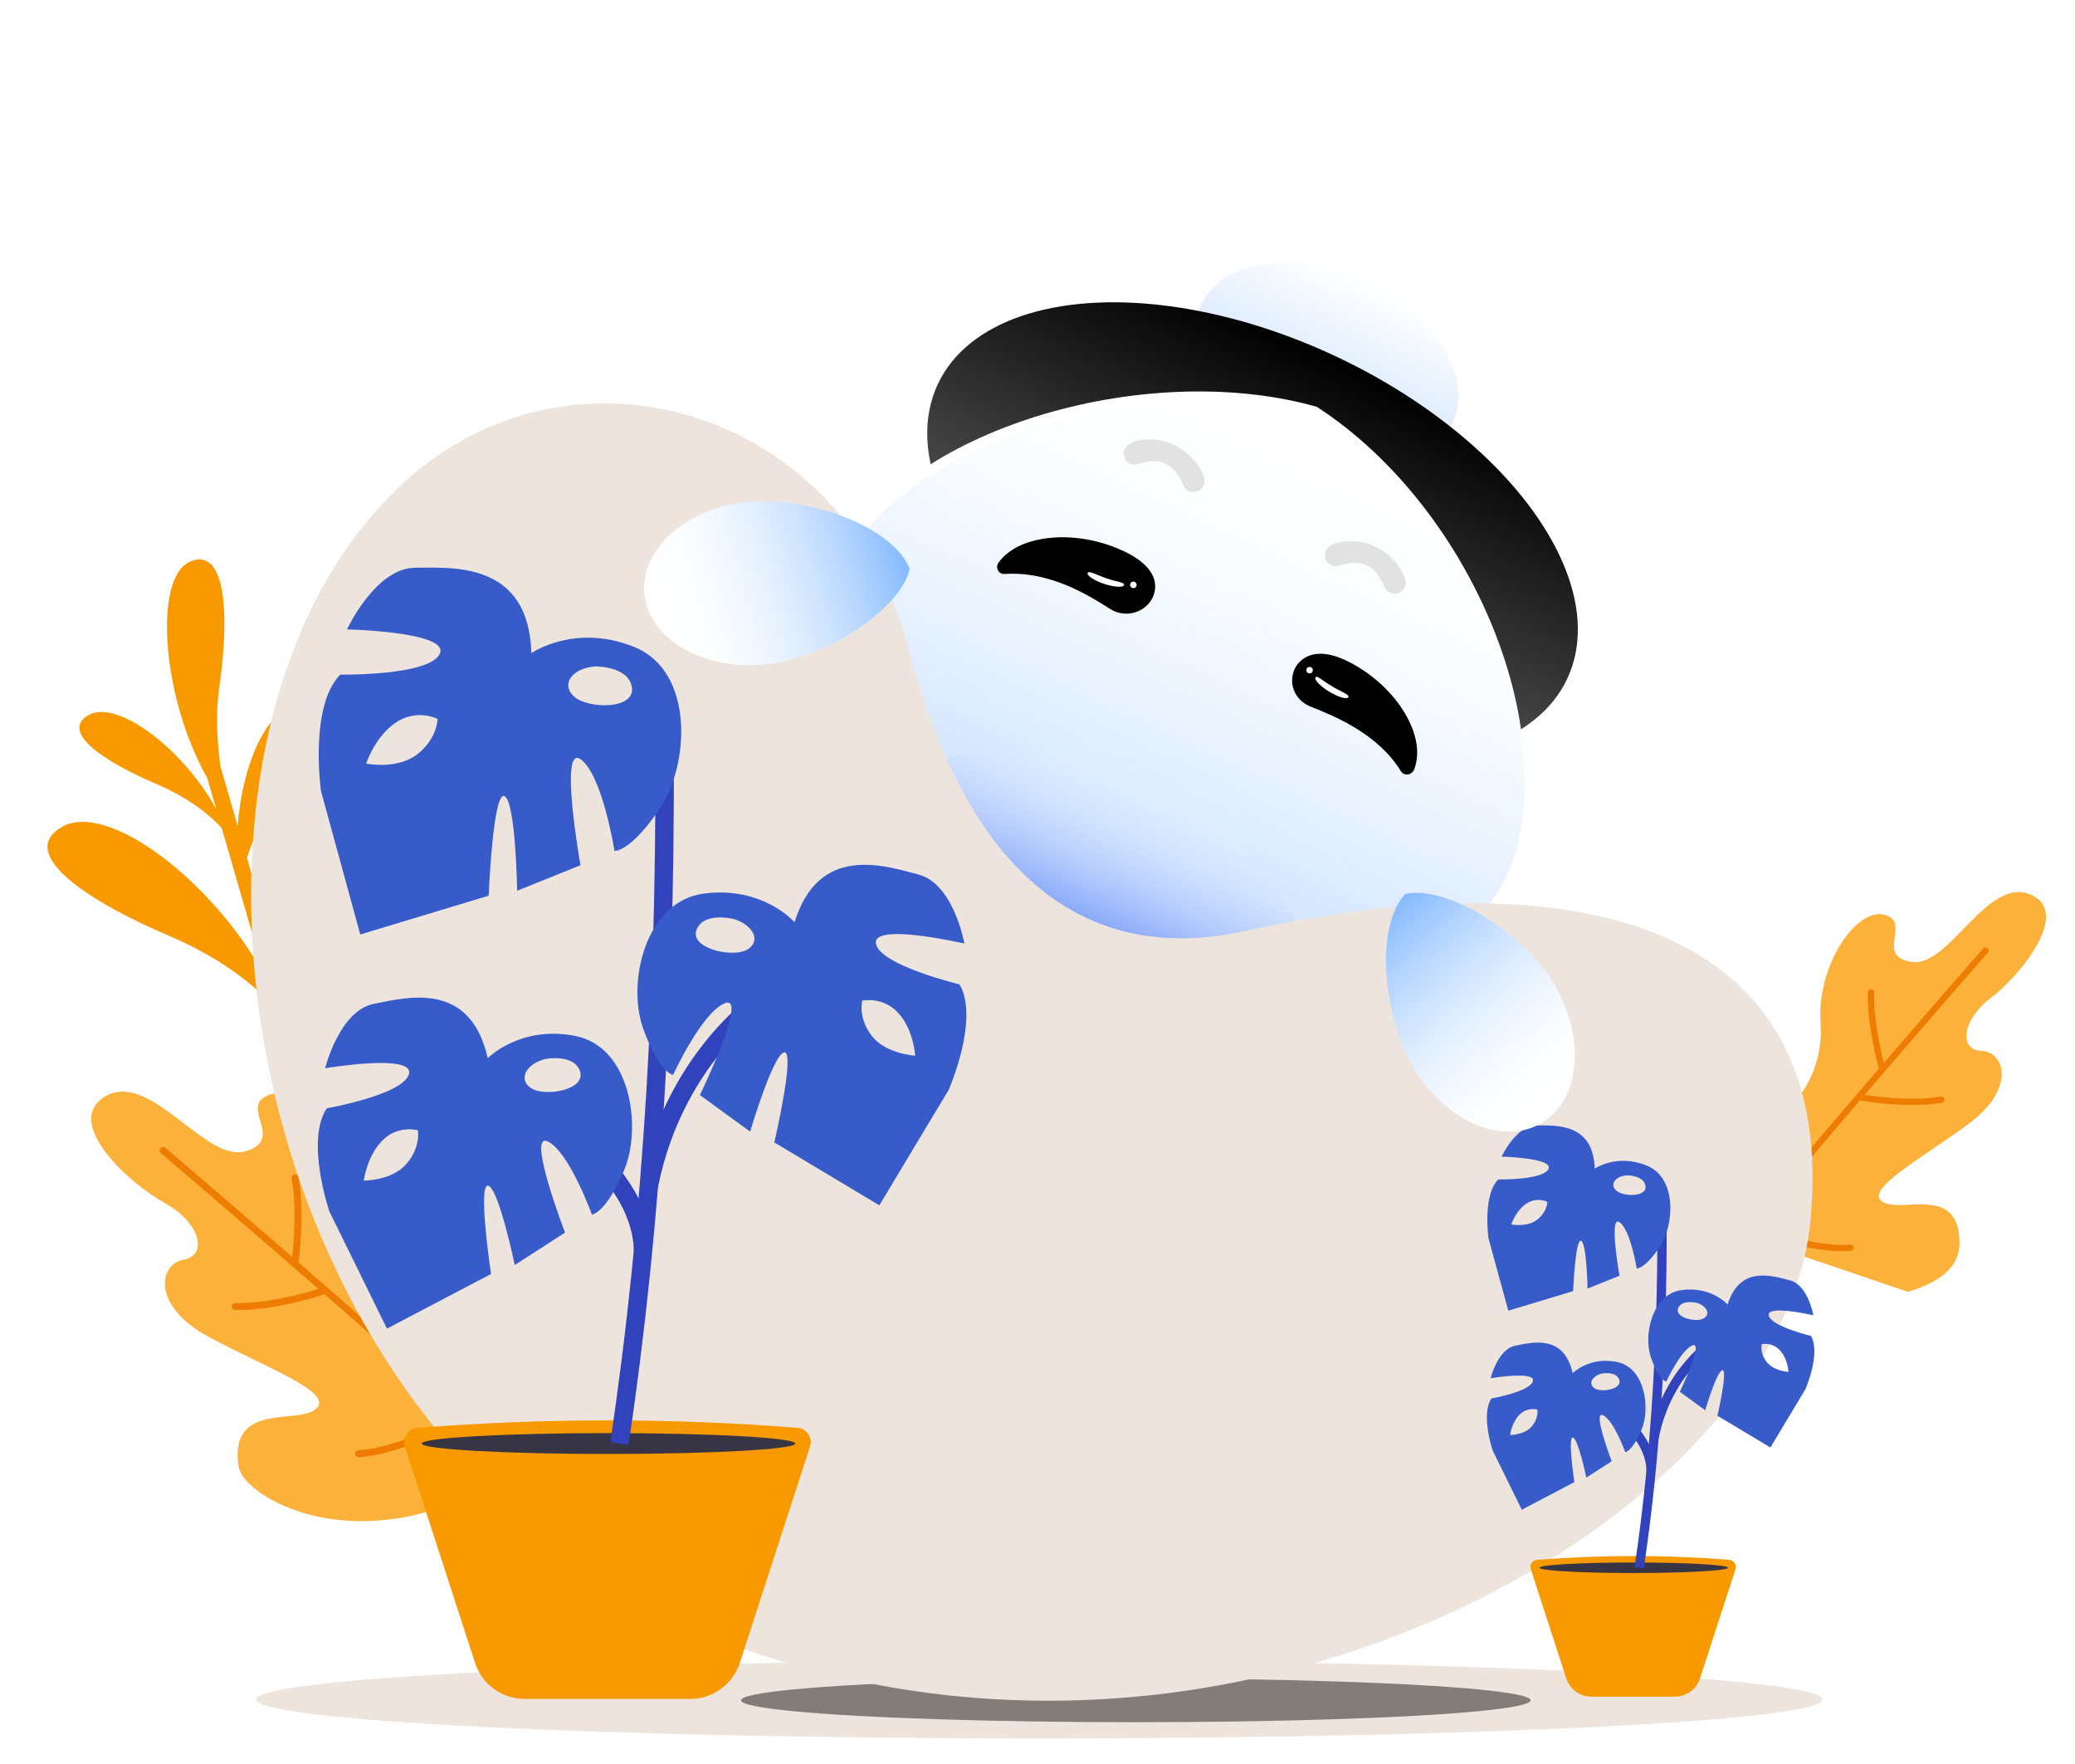 <svg width="380" height="323" viewBox="0 0 380 323" fill="none" xmlns="http://www.w3.org/2000/svg">
<g filter="url(#filter0_d_2527_3401)">
<path d="M190.34 314.318C269.551 314.318 333.764 311.127 333.764 307.191C333.764 303.255 269.551 300.064 190.34 300.064C111.13 300.064 46.917 303.255 46.917 307.191C46.917 311.127 111.13 314.318 190.34 314.318Z" fill="#EDE4DD"/>
<ellipse cx="208.009" cy="307.339" rx="72.305" ry="4.009" fill="black" fill-opacity="0.45"/>
<path d="M40.16 121.839C42.059 108.726 41.441 95.961 34.772 98.854C28.096 101.75 29.576 123.697 37.953 138.451L39.602 144.151C33.685 133.292 21.422 123.822 16.124 126.991C10.86 130.142 19.595 135.705 28.421 139.455C35.14 142.311 38.884 145.719 40.61 147.635L48.4 174.557C38.981 157.389 19.609 142.46 11.227 147.476C2.875 152.475 16.735 161.301 30.74 167.253C41.322 171.75 47.258 177.116 50.024 180.168L51.578 185.536C52.551 185.413 53.523 185.284 54.494 185.149L45.226 153.12C46.03 150.43 47.562 146.764 50.485 142.543C55.945 134.659 60.359 125.291 54.226 125.438C48.904 125.567 44.221 136.409 43.543 147.305L40.338 136.229C39.931 132.631 39.341 127.499 40.16 121.839Z" fill="#F99900"/>
<path d="M325.294 197.569C325.338 197.693 325.388 197.812 325.442 197.921C327.007 201.061 334.14 193.498 333.404 183.253C332.668 173.009 339.804 162.231 345.03 163.492C350.257 164.752 343.174 171.13 350.119 172.141C357.065 173.153 363.986 156.087 372.093 159.912C379.188 163.259 370.078 174.546 364.566 178.734C359.364 182.686 358.619 188.25 362.89 188.43C367.16 188.61 369.21 195.32 360.585 201.727C351.959 208.134 341.299 213.807 344.74 216.048C348.181 218.291 358.816 212.724 358.847 223.599C358.861 228.459 354.365 231.102 349.39 232.541L317.134 221.582L325.293 197.568L325.294 197.569Z" fill="#FCB13A"/>
<path d="M319.602 222.421C336.501 201.855 363.715 170.793 364.046 170.416C364.256 170.178 364.233 169.814 363.994 169.605C363.755 169.395 363.391 169.421 363.183 169.66C362.849 170.04 335.337 201.44 318.44 222.027L319.602 222.421Z" fill="#ED7C00"/>
<path d="M344.583 192.379C344.675 192.401 344.774 192.401 344.871 192.374C345.176 192.288 345.356 191.972 345.271 191.666C345.247 191.582 342.928 183.145 343.229 177.732C343.247 177.414 343.003 177.143 342.687 177.126C342.371 177.109 342.099 177.351 342.081 177.669C341.771 183.272 344.066 191.621 344.163 191.974C344.222 192.183 344.387 192.332 344.583 192.379Z" fill="#ED7C00"/>
<path d="M340.612 197.497C340.623 197.5 340.634 197.503 340.645 197.505C340.996 197.567 349.293 199.029 355.629 197.919C355.942 197.864 356.151 197.566 356.096 197.254C356.041 196.941 355.743 196.732 355.431 196.787C349.297 197.861 340.932 196.389 340.848 196.373C340.535 196.317 340.237 196.525 340.181 196.838C340.128 197.139 340.318 197.426 340.612 197.497Z" fill="#ED7C00"/>
<path d="M321.217 209.572C322.574 213.105 324.306 216.059 324.336 216.109C324.497 216.383 324.406 216.735 324.134 216.896C324 216.975 323.847 216.994 323.707 216.961C323.561 216.925 323.429 216.834 323.347 216.695C323.238 216.513 321.895 214.222 320.646 211.253L321.217 209.572Z" fill="#ED7C00"/>
<path d="M328.899 223.946C332.094 224.717 335.707 225.282 338.919 225.041C339.236 225.017 339.473 224.742 339.449 224.425C339.426 224.108 339.149 223.871 338.834 223.895C331.168 224.47 320.692 220.106 320.587 220.062C320.296 219.939 319.958 220.077 319.835 220.369C319.712 220.662 319.849 220.998 320.142 221.121C320.402 221.231 324.196 222.812 328.899 223.946Z" fill="#ED7C00"/>
<g filter="url(#filter1_d_2527_3401)">
<ellipse cx="242.954" cy="58.681" rx="25.452" ry="16.745" transform="rotate(25.048 242.954 58.681)" fill="url(#paint0_linear_2527_3401)"/>
<ellipse cx="229.382" cy="89.306" rx="63.631" ry="35.499" transform="rotate(25.048 229.382 89.306)" fill="url(#paint1_linear_2527_3401)"/>
</g>
<g filter="url(#filter2_d_2527_3401)">
<g filter="url(#filter3_d_2527_3401)">
<path d="M275.939 152.269C265.498 174.611 229.866 180.026 196.353 164.364C162.84 148.703 144.136 117.895 154.577 95.553C165.018 73.211 209.156 59.448 241.158 68.489C270.633 87.685 286.38 129.926 275.939 152.269Z" fill="white"/>
</g>
<path d="M275.939 152.269C265.498 174.611 229.866 180.026 196.353 164.364C162.84 148.703 144.136 117.895 154.577 95.553C165.018 73.211 209.156 59.448 241.158 68.489C270.633 87.685 286.38 129.926 275.939 152.269Z" fill="url(#paint2_linear_2527_3401)"/>
<path d="M237.53 168.006C234.226 175.076 215.79 173.444 196.353 164.36C176.915 155.277 163.836 142.181 167.141 135.111C170.445 128.041 192.568 127.497 210.532 134.02C228.175 143.981 240.834 160.936 237.53 168.006Z" fill="url(#paint3_linear_2527_3401)"/>
</g>
<path d="M325.867 118.195C325.9 118.148 325.938 118.07 325.981 117.961C326.025 117.852 326.073 117.727 326.125 117.586C326.181 117.441 326.236 117.286 326.292 117.122C326.351 116.954 326.411 116.793 326.472 116.639C326.534 116.486 326.594 116.343 326.652 116.213C326.71 116.082 326.766 115.978 326.819 115.901C326.887 115.802 326.969 115.742 327.066 115.72C327.166 115.694 327.271 115.694 327.38 115.718C327.49 115.743 327.598 115.783 327.706 115.838C327.813 115.893 327.912 115.951 328.002 116.013C328.114 116.09 328.199 116.196 328.258 116.331C328.324 116.465 328.322 116.624 328.251 116.81C328.183 117.01 328.105 117.206 328.017 117.398C327.937 117.589 327.853 117.775 327.767 117.956C327.683 118.132 327.601 118.303 327.519 118.468C327.441 118.636 327.371 118.793 327.309 118.94C327.264 119.06 327.24 119.164 327.237 119.251C327.239 119.34 327.255 119.421 327.288 119.494C327.327 119.565 327.376 119.627 327.435 119.68C327.497 119.736 327.567 119.791 327.645 119.844C327.73 119.903 327.829 119.958 327.939 120.008C328.05 120.059 328.152 120.117 328.247 120.182C328.307 120.223 328.357 120.273 328.398 120.333C328.447 120.392 328.477 120.463 328.488 120.547C328.503 120.627 328.494 120.718 328.461 120.822C328.432 120.928 328.371 121.048 328.28 121.181C328.203 121.293 328.117 121.372 328.021 121.42C327.928 121.464 327.812 121.457 327.674 121.4L327.407 121.292C327.325 121.255 327.249 121.218 327.179 121.183C327.116 121.146 327.034 121.099 326.934 121.043C326.718 120.926 326.556 120.944 326.45 121.099C326.441 121.112 326.41 121.175 326.356 121.29C326.303 121.405 326.236 121.549 326.155 121.721C326.082 121.892 325.999 122.081 325.907 122.289C325.817 122.493 325.73 122.689 325.645 122.877C325.564 123.068 325.491 123.239 325.425 123.39C325.362 123.536 325.318 123.642 325.293 123.707C325.249 123.816 325.216 123.9 325.194 123.961C325.171 124.021 325.129 124.096 325.067 124.187C325.02 124.255 324.953 124.311 324.867 124.353C324.784 124.391 324.687 124.409 324.574 124.407C324.466 124.408 324.348 124.387 324.22 124.344C324.089 124.304 323.955 124.237 323.817 124.143C323.667 124.04 323.589 123.919 323.582 123.782C323.582 123.643 323.611 123.505 323.668 123.367C323.765 123.105 323.87 122.839 323.98 122.568C324.096 122.299 324.209 122.033 324.321 121.768C324.438 121.507 324.55 121.252 324.657 121.004C324.772 120.754 324.881 120.517 324.986 120.291C325.029 120.182 325.038 120.087 325.012 120.006C324.988 119.92 324.934 119.848 324.848 119.789C324.556 119.588 324.255 119.397 323.944 119.215C323.64 119.031 323.342 118.849 323.05 118.667C322.945 118.607 322.846 118.586 322.752 118.604C322.658 118.621 322.58 118.675 322.518 118.765C322.379 118.967 322.244 119.168 322.112 119.368C321.981 119.569 321.845 119.772 321.703 119.978C321.541 120.214 321.37 120.454 321.19 120.697C321.015 120.943 320.841 121.177 320.669 121.4C320.601 121.48 320.526 121.533 320.445 121.559C320.368 121.589 320.286 121.598 320.198 121.588C320.114 121.581 320.027 121.556 319.937 121.513C319.851 121.473 319.767 121.425 319.685 121.369C319.483 121.23 319.35 121.088 319.286 120.943C319.219 120.802 319.24 120.652 319.349 120.493C319.514 120.252 319.693 120.006 319.886 119.753C320.079 119.5 320.267 119.24 320.449 118.974C320.573 118.794 320.691 118.619 320.802 118.448C320.915 118.274 321.034 118.096 321.158 117.916C321.214 117.834 321.236 117.761 321.224 117.696C321.219 117.629 321.2 117.566 321.166 117.504C321.132 117.443 321.09 117.38 321.041 117.314C320.994 117.244 320.961 117.168 320.942 117.085C320.923 117.002 320.925 116.903 320.949 116.786C320.976 116.672 321.045 116.536 321.154 116.377C321.213 116.291 321.274 116.235 321.336 116.209C321.406 116.181 321.475 116.168 321.543 116.17C321.615 116.176 321.685 116.189 321.752 116.21C321.823 116.227 321.892 116.237 321.96 116.239C322.032 116.245 322.098 116.236 322.157 116.214C322.224 116.19 322.287 116.136 322.346 116.05C322.381 115.998 322.421 115.937 322.464 115.865C322.509 115.789 322.552 115.717 322.592 115.65C322.632 115.583 322.666 115.524 322.694 115.474C322.726 115.419 322.747 115.384 322.759 115.366C322.859 115.221 322.958 115.118 323.056 115.059C323.161 114.998 323.258 114.967 323.347 114.965C323.44 114.959 323.527 114.975 323.609 115.012C323.698 115.048 323.777 115.09 323.846 115.137C324.103 115.314 324.247 115.486 324.278 115.652C324.316 115.818 324.276 115.996 324.158 116.186L323.719 116.88C323.657 116.989 323.63 117.087 323.639 117.175C323.651 117.259 323.71 117.338 323.818 117.412L325.314 118.365C325.445 118.442 325.548 118.462 325.623 118.426C325.703 118.392 325.785 118.315 325.867 118.195ZM333.952 122.653C334.188 122.815 334.39 123.008 334.559 123.232C334.728 123.455 334.852 123.689 334.93 123.932C335.009 124.176 335.036 124.422 335.011 124.67C334.99 124.921 334.904 125.156 334.754 125.375C334.692 125.465 334.61 125.539 334.508 125.595C334.413 125.65 334.31 125.686 334.197 125.703C334.087 125.716 333.973 125.711 333.857 125.688C333.747 125.663 333.645 125.618 333.551 125.553C333.542 125.547 333.532 125.544 333.521 125.542C333.516 125.539 333.51 125.535 333.501 125.529C333.49 125.527 333.48 125.523 333.471 125.517L333.143 126.05C332.738 126.676 332.516 127.183 332.475 127.573C332.44 127.965 332.548 128.248 332.801 128.423C332.892 128.484 332.977 128.53 333.057 128.561C333.142 128.594 333.222 128.62 333.297 128.64C333.379 128.658 333.454 128.678 333.521 128.699C333.589 128.721 333.651 128.75 333.706 128.789C333.805 128.856 333.861 128.958 333.875 129.094C333.894 129.233 333.861 129.363 333.779 129.483C333.696 129.603 333.566 129.691 333.389 129.746C333.217 129.804 333.021 129.831 332.803 129.827C332.588 129.818 332.365 129.779 332.135 129.709C331.905 129.639 331.693 129.538 331.5 129.405C331.166 129.175 330.966 128.836 330.902 128.387C330.84 127.934 330.94 127.402 331.202 126.792C331.235 126.688 331.23 126.622 331.187 126.592C331.136 126.557 331.073 126.552 330.999 126.577C330.205 126.821 329.475 126.913 328.808 126.853C328.145 126.789 327.579 126.596 327.111 126.274C326.892 126.124 326.717 125.956 326.585 125.771C326.453 125.585 326.365 125.392 326.32 125.19C326.283 124.988 326.287 124.779 326.334 124.564C326.387 124.348 326.486 124.135 326.631 123.925C326.834 123.629 327.113 123.362 327.466 123.124C327.823 122.889 328.222 122.69 328.664 122.526C329.105 122.362 329.571 122.236 330.061 122.149C330.554 122.065 331.037 122.024 331.51 122.027C331.987 122.032 332.437 122.085 332.86 122.187C333.283 122.288 333.647 122.443 333.952 122.653ZM332.208 124.735C332.386 124.642 332.529 124.585 332.637 124.565C332.749 124.541 332.872 124.559 333.007 124.62C333.111 124.672 333.178 124.675 333.211 124.627C333.234 124.593 333.247 124.548 333.247 124.491C333.243 124.324 333.223 124.168 333.189 124.025C333.158 123.877 333.067 123.751 332.917 123.648C332.754 123.536 332.539 123.458 332.272 123.414C332.006 123.369 331.713 123.354 331.393 123.369C331.081 123.381 330.755 123.419 330.414 123.482C330.081 123.544 329.765 123.627 329.466 123.731C329.167 123.835 328.899 123.958 328.663 124.099C328.427 124.24 328.253 124.392 328.141 124.555C328.041 124.701 328.001 124.842 328.022 124.976C328.048 125.114 328.129 125.23 328.267 125.324C328.619 125.566 329.131 125.644 329.804 125.556C330.477 125.469 331.278 125.195 332.208 124.735ZM338.847 124.634C338.723 124.548 338.616 124.45 338.528 124.339C338.448 124.227 338.389 124.11 338.351 123.99C338.321 123.868 338.314 123.746 338.328 123.623C338.343 123.501 338.387 123.386 338.461 123.278C338.585 123.098 338.756 123.001 338.975 122.987C339.197 122.975 339.429 123.052 339.669 123.218C339.781 123.294 339.873 123.389 339.947 123.503C340.023 123.613 340.076 123.728 340.106 123.85C340.141 123.975 340.149 124.101 340.131 124.227C340.117 124.35 340.075 124.461 340.008 124.559C339.881 124.744 339.712 124.843 339.501 124.856C339.297 124.867 339.079 124.793 338.847 124.634ZM336.615 125.991C336.719 125.841 336.867 125.763 337.061 125.757C337.262 125.75 337.469 125.82 337.684 125.967C338.07 126.233 338.185 126.508 338.028 126.791C337.918 126.988 337.792 127.208 337.65 127.451C337.512 127.698 337.362 127.958 337.199 128.232C337.043 128.504 336.876 128.784 336.697 129.072C336.526 129.358 336.353 129.641 336.18 129.92C336.01 130.195 335.844 130.46 335.681 130.715C335.519 130.97 335.367 131.2 335.225 131.406C335.078 131.621 334.89 131.729 334.661 131.73C334.437 131.734 334.18 131.636 333.888 131.435C333.755 131.344 333.672 131.239 333.639 131.122C333.607 131.011 333.632 130.896 333.715 130.776C334.122 130.184 334.488 129.62 334.812 129.084C335.143 128.547 335.43 128.065 335.673 127.638C335.92 127.214 336.12 126.858 336.273 126.571C336.433 126.283 336.547 126.09 336.615 125.991ZM344.334 127.202C344.358 127.13 344.38 127.066 344.4 127.01C344.424 126.957 344.452 126.907 344.484 126.859C344.567 126.739 344.673 126.663 344.802 126.632C344.935 126.604 345.077 126.641 345.227 126.744C345.892 127.202 346.148 127.611 345.994 127.973C345.794 128.43 345.586 128.884 345.37 129.336C345.154 129.788 344.925 130.24 344.683 130.694C344.449 131.145 344.195 131.597 343.923 132.048C343.658 132.498 343.371 132.948 343.061 133.399C343.002 133.485 342.94 133.565 342.875 133.641C342.814 133.712 342.748 133.771 342.678 133.818C342.611 133.86 342.54 133.885 342.467 133.891C342.397 133.9 342.324 133.878 342.247 133.825L341.759 133.376C341.656 133.286 341.599 133.199 341.587 133.116C341.582 133.03 341.61 132.935 341.669 132.831C342.175 132.022 342.654 131.141 343.107 130.188C343.559 129.235 343.969 128.24 344.334 127.202ZM340.213 136.039C340.088 135.953 339.983 135.853 339.898 135.737C339.815 135.629 339.756 135.513 339.721 135.388C339.688 135.271 339.679 135.151 339.694 135.028C339.709 134.906 339.753 134.791 339.827 134.683C339.951 134.503 340.122 134.406 340.34 134.392C340.563 134.38 340.794 134.457 341.035 134.622C341.146 134.699 341.239 134.794 341.312 134.908C341.389 135.018 341.442 135.133 341.472 135.255C341.506 135.38 341.515 135.505 341.497 135.632C341.482 135.755 341.441 135.866 341.373 135.964C341.246 136.149 341.079 136.245 340.871 136.254C340.664 136.27 340.444 136.198 340.213 136.039Z" fill="white"/>
<circle cx="207.819" cy="79.057" r="2.008" transform="rotate(25.048 207.819 79.057)" fill="#E2E2E2"/>
<ellipse cx="210.68" cy="78.448" rx="1.606" ry="1.365" transform="rotate(25.048 210.68 78.448)" fill="#E2E2E2"/>
<ellipse cx="217.013" cy="81.585" rx="1.606" ry="1.365" transform="rotate(25.048 217.013 81.585)" fill="#E2E2E2"/>
<path d="M220.496 84.361C220.027 85.366 218.328 80.689 214.351 78.83C210.373 76.972 205.914 78.77 206.383 77.766C206.852 76.761 211.019 75.589 214.997 77.448C218.974 79.307 220.966 83.357 220.496 84.361Z" fill="#E2E2E2"/>
<path d="M217.141 85.1C216.796 85.839 216.182 82.17 213.434 80.886C210.687 79.602 207.916 81.511 208.261 80.773C208.606 80.035 211.979 76.838 214.726 78.122C217.474 79.406 217.486 84.362 217.141 85.1Z" fill="#E2E2E2"/>
<circle cx="218.588" cy="84.094" r="2.008" transform="rotate(25.048 218.588 84.094)" fill="#E2E2E2"/>
<circle cx="244.645" cy="97.671" r="2.008" transform="rotate(25.048 244.645 97.671)" fill="#E2E2E2"/>
<ellipse cx="247.505" cy="97.061" rx="1.606" ry="1.365" transform="rotate(25.048 247.505 97.061)" fill="#E2E2E2"/>
<ellipse cx="253.841" cy="100.194" rx="1.606" ry="1.365" transform="rotate(25.048 253.841 100.194)" fill="#E2E2E2"/>
<path d="M257.321 102.975C256.852 103.979 255.154 99.302 251.176 97.444C247.198 95.585 242.739 97.384 243.208 96.379C243.678 95.375 247.844 94.203 251.822 96.061C255.799 97.92 257.791 101.97 257.321 102.975Z" fill="#E2E2E2"/>
<path d="M253.966 103.714C253.621 104.452 253.007 100.784 250.26 99.5C247.512 98.216 244.741 100.125 245.086 99.386C245.431 98.648 248.804 95.451 251.551 96.735C254.299 98.019 254.311 102.975 253.966 103.714Z" fill="#E2E2E2"/>
<circle cx="255.413" cy="102.708" r="2.008" transform="rotate(25.048 255.413 102.708)" fill="#E2E2E2"/>
<g filter="url(#filter4_d_2527_3401)">
<path d="M258.794 127.796C259.624 130.111 259.856 132.58 258.983 134.888C258.892 135.129 258.735 135.342 258.53 135.504C258.325 135.666 258.081 135.769 257.825 135.803C257.57 135.836 257.313 135.798 257.086 135.692C256.858 135.587 256.669 135.419 256.54 135.207C252.362 128.356 244.375 125.104 240.119 123.433C237.449 122.385 236.305 119.948 236.706 117.718C236.9 116.572 237.532 115.522 238.471 114.785C241.556 112.391 246.028 114.491 248.718 116.13C253.09 118.797 257.054 122.937 258.795 127.795L258.794 127.796Z" fill="black"/>
</g>
<g filter="url(#filter5_d_2527_3401)">
<path d="M189.078 93.078C186.631 93.74 184.384 94.967 182.889 96.98C182.733 97.189 182.637 97.436 182.612 97.692C182.587 97.947 182.634 98.201 182.747 98.423C182.861 98.646 183.036 98.828 183.253 98.949C183.47 99.069 183.719 99.124 183.973 99.105C192.172 98.514 199.4 103.011 203.198 105.442C205.581 106.967 208.307 106.484 209.998 104.891C210.873 104.082 211.423 102.979 211.533 101.811C211.873 97.99 207.587 95.631 204.685 94.428C199.969 92.474 194.214 91.685 189.078 93.076L189.078 93.078Z" fill="black"/>
</g>
<path d="M205.843 103.128C205.663 103.618 204.026 103.518 202.187 102.904C200.349 102.29 199.004 101.396 199.185 100.906C199.365 100.416 200.931 101.331 202.769 101.944C204.608 102.558 206.024 102.638 205.843 103.128Z" fill="white"/>
<ellipse cx="207.559" cy="103.094" rx="0.591" ry="0.591" transform="rotate(43.043 207.559 103.094)" fill="white"/>
<path d="M240.919 120.041C240.664 120.497 241.805 121.675 243.467 122.673C245.129 123.67 246.683 124.109 246.937 123.653C247.192 123.197 245.479 122.604 243.817 121.606C242.155 120.609 241.174 119.586 240.919 120.041Z" fill="white"/>
<ellipse cx="0.591" cy="0.591" rx="0.591" ry="0.591" transform="matrix(-0.994 -0.111 -0.111 0.994 240.481 118.189)" fill="white"/>
<g filter="url(#filter6_d_2527_3401)">
<path d="M314.936 133.526C316.468 133.941 317.856 134.773 318.945 135.928C319.914 136.817 320.944 137.637 322.027 138.382C332.416 145.524 345.325 144.281 350.905 136.164C356.485 128.046 353.019 115.55 342.631 108.409C332.241 101.267 319.334 102.51 313.754 110.627C310.873 114.817 310.318 120.278 312.175 125.733C312.315 126.123 312.46 126.511 312.612 126.897C312.603 126.874 312.636 126.959 312.586 126.85L312.68 127.053L312.753 127.264C313.503 129.427 313.199 131.424 312.178 133.127C313.304 133.235 314.366 133.367 314.936 133.526ZM310.783 108.611C317.642 98.632 332.844 97.168 344.738 105.344C356.631 113.518 360.711 128.236 353.852 138.214C346.992 148.194 331.788 149.658 319.896 141.483C318.604 140.595 317.408 139.632 316.304 138.605L316.298 138.598C313.866 135.905 310.411 138.293 302.63 135.414C301.031 134.824 301.103 134.367 302.906 133.978C306.167 133.278 310.224 131.272 309.29 128.58C309.255 128.506 308.873 127.502 308.735 127.108C306.566 120.744 307.088 113.986 310.784 108.609" fill="white"/>
</g>
<g filter="url(#filter7_d_2527_3401)">
<path d="M146.301 53.665C146.182 52.689 145.685 51.799 144.917 51.186C145.678 50.603 146.186 49.75 146.335 48.803C146.484 47.856 146.263 46.888 145.717 46.1C145.172 45.312 144.344 44.764 143.405 44.57C142.466 44.376 141.489 44.55 140.675 45.058C140.374 44.125 139.725 43.344 138.864 42.875C138.218 42.538 137.488 42.397 136.763 42.47C136.039 42.543 135.351 42.826 134.786 43.285C134.22 43.743 133.801 44.358 133.581 45.052C133.36 45.746 133.348 46.489 133.544 47.191C132.78 47.185 132.032 47.413 131.401 47.844C131.227 47.969 131.062 48.107 130.908 48.257C130.277 48.869 129.884 49.685 129.799 50.559C129.715 51.434 129.943 52.311 130.445 53.032C130.539 53.188 130.643 53.339 130.756 53.481C131.438 54.196 132.373 54.615 133.36 54.648C133.057 55.582 133.13 56.597 133.563 57.477C133.657 57.633 133.761 57.783 133.874 57.926C134.263 58.486 134.797 58.929 135.42 59.206C136.042 59.482 136.729 59.583 137.405 59.496C138.081 59.41 138.72 59.139 139.253 58.715C139.785 58.29 140.191 57.727 140.426 57.087C141.012 57.524 141.712 57.778 142.441 57.819C143.17 57.86 143.895 57.686 144.526 57.318C145.157 56.95 145.665 56.405 145.988 55.75C146.311 55.095 146.435 54.36 146.343 53.636L146.301 53.665ZM143.124 46.166C143.642 46.272 144.098 46.573 144.399 47.007C144.7 47.441 144.821 47.975 144.738 48.496C144.664 48.902 144.47 49.276 144.183 49.571C143.895 49.866 143.526 50.069 143.123 50.154L142.583 50.258L141.855 50.077C141.756 49.724 141.602 49.389 141.397 49.085C141.127 48.696 140.78 48.368 140.376 48.12L141.01 47.1C141.226 46.749 141.544 46.471 141.922 46.305C142.299 46.138 142.719 46.089 143.124 46.166ZM135.359 45.208C135.596 44.812 135.96 44.509 136.392 44.349C136.824 44.188 137.297 44.18 137.734 44.326C138.171 44.471 138.546 44.761 138.796 45.148C139.046 45.535 139.156 45.996 139.108 46.454L139.045 47.007L138.653 47.641C137.939 47.615 137.236 47.818 136.646 48.221C136.535 48.286 136.43 48.359 136.33 48.44L136.063 48.053L135.598 47.503C135.329 47.19 135.162 46.803 135.12 46.392C135.077 45.982 135.16 45.569 135.359 45.208ZM134.298 52.794C133.865 52.969 133.385 52.99 132.938 52.852C132.492 52.714 132.107 52.426 131.848 52.038C131.588 51.649 131.471 51.183 131.515 50.718C131.559 50.253 131.762 49.817 132.09 49.484C132.184 49.41 132.282 49.342 132.385 49.281C132.672 49.086 133.005 48.969 133.351 48.943C133.697 48.916 134.044 48.981 134.357 49.13L134.858 49.313L135.37 49.903C135.089 50.694 135.108 51.56 135.425 52.337L134.298 52.794ZM137.185 52C136.993 51.723 136.888 51.394 136.882 51.057C136.877 50.719 136.971 50.387 137.154 50.103C137.337 49.82 137.6 49.596 137.91 49.462C138.22 49.328 138.563 49.288 138.895 49.349C139.227 49.409 139.534 49.567 139.777 49.802C140.019 50.036 140.187 50.338 140.258 50.668C140.329 50.998 140.301 51.342 140.177 51.656C140.053 51.97 139.839 52.24 139.561 52.432C139.189 52.69 138.729 52.789 138.284 52.709C137.838 52.627 137.443 52.373 137.185 52ZM137.753 57.65C137.275 57.874 136.727 57.901 136.229 57.726C135.731 57.55 135.321 57.186 135.089 56.712C134.902 56.34 134.834 55.921 134.892 55.509C134.951 55.098 135.133 54.714 135.416 54.409L135.769 54.019L136.517 53.719C137.176 54.221 137.995 54.466 138.821 54.409L138.854 54.905L138.897 54.968L138.944 55.621C138.981 56.041 138.886 56.462 138.672 56.826C138.459 57.189 138.137 57.477 137.753 57.65ZM142.907 56.097C142.533 56.152 142.15 56.102 141.802 55.952C141.455 55.802 141.156 55.558 140.939 55.248L140.822 55.079L140.581 54.581L140.505 53.856C141.187 53.383 141.673 52.677 141.872 51.871L142.341 51.993L143.054 52.154C143.51 52.265 143.913 52.531 144.195 52.906C144.476 53.282 144.618 53.743 144.597 54.212C144.575 54.681 144.392 55.128 144.077 55.476C143.762 55.824 143.336 56.052 142.872 56.121L142.907 56.097Z" fill="white"/>
</g>
<g filter="url(#filter8_d_2527_3401)">
<path d="M174.748 20.798C174.201 21.158 173.816 21.718 173.677 22.358C173.104 22.077 172.444 22.026 171.834 22.218C171.225 22.409 170.712 22.828 170.403 23.388C170.094 23.947 170.012 24.604 170.174 25.222C170.337 25.84 170.731 26.372 171.275 26.707C170.807 27.164 170.532 27.783 170.508 28.436C170.498 28.921 170.63 29.399 170.888 29.81C171.146 30.222 171.519 30.548 171.961 30.75C172.402 30.952 172.893 31.02 173.373 30.946C173.853 30.872 174.301 30.66 174.661 30.334C174.884 30.792 175.242 31.171 175.686 31.421C175.813 31.488 175.944 31.545 176.079 31.592C176.631 31.788 177.235 31.781 177.783 31.573C178.33 31.364 178.786 30.968 179.068 30.454C179.134 30.352 179.192 30.246 179.244 30.136C179.469 29.517 179.442 28.834 179.17 28.235C179.817 28.139 180.401 27.795 180.799 27.275C180.864 27.173 180.923 27.066 180.975 26.956C181.194 26.559 181.3 26.108 181.281 25.654C181.262 25.201 181.118 24.761 180.866 24.383C180.615 24.005 180.264 23.703 179.852 23.511C179.441 23.319 178.984 23.243 178.533 23.292C178.62 22.813 178.564 22.319 178.372 21.872C178.181 21.424 177.862 21.043 177.456 20.775C177.049 20.508 176.573 20.366 176.086 20.367C175.599 20.368 175.123 20.512 174.718 20.781L174.748 20.798ZM171.211 24.916C171.121 24.576 171.165 24.214 171.336 23.906C171.506 23.598 171.788 23.367 172.125 23.263C172.389 23.187 172.669 23.191 172.931 23.276C173.192 23.36 173.423 23.52 173.593 23.736L173.815 24.028L173.922 24.516C173.741 24.679 173.587 24.871 173.466 25.083C173.314 25.36 173.22 25.665 173.192 25.979L172.395 25.903C172.121 25.877 171.861 25.77 171.65 25.594C171.438 25.418 171.285 25.181 171.211 24.916ZM172.939 29.838C172.633 29.814 172.344 29.686 172.12 29.476C171.897 29.265 171.751 28.985 171.709 28.681C171.666 28.377 171.728 28.067 171.885 27.803C172.042 27.539 172.285 27.337 172.573 27.23L172.922 27.104L173.417 27.15C173.613 27.584 173.942 27.944 174.358 28.177C174.429 28.224 174.504 28.265 174.582 28.301L174.43 28.575L174.239 29.015C174.132 29.268 173.95 29.483 173.718 29.63C173.485 29.777 173.214 29.85 172.939 29.838ZM177.784 28.224C178.017 28.43 178.172 28.711 178.222 29.019C178.271 29.326 178.214 29.641 178.059 29.911C177.903 30.181 177.66 30.39 177.369 30.501C177.078 30.612 176.758 30.62 176.462 30.523C176.39 30.489 176.32 30.451 176.253 30.407C176.051 30.294 175.883 30.129 175.765 29.93C175.646 29.732 175.582 29.505 175.578 29.274L175.539 28.921L175.74 28.44C176.295 28.374 176.807 28.106 177.177 27.687L177.784 28.224ZM176.455 26.735C176.346 26.932 176.181 27.092 175.981 27.195C175.781 27.299 175.555 27.34 175.331 27.315C175.107 27.29 174.896 27.199 174.724 27.054C174.552 26.909 174.427 26.716 174.365 26.499C174.302 26.283 174.306 26.053 174.374 25.839C174.442 25.624 174.573 25.435 174.749 25.294C174.925 25.154 175.138 25.069 175.363 25.05C175.587 25.031 175.812 25.079 176.009 25.188C176.273 25.334 176.469 25.579 176.552 25.869C176.636 26.159 176.601 26.471 176.455 26.735ZM179.661 24.722C179.936 24.941 180.115 25.26 180.158 25.61C180.2 25.959 180.104 26.311 179.89 26.591C179.723 26.812 179.493 26.978 179.23 27.065C178.967 27.152 178.683 27.156 178.417 27.078L178.08 26.983L177.68 26.625C177.784 26.082 177.687 25.521 177.408 25.044L177.695 24.878L177.72 24.833L178.096 24.611C178.336 24.465 178.616 24.397 178.896 24.417C179.176 24.437 179.444 24.543 179.661 24.722ZM177.206 22.104C177.35 22.311 177.433 22.555 177.447 22.807C177.46 23.059 177.403 23.309 177.282 23.531L177.216 23.651L176.99 23.942L176.579 24.203C176.095 23.936 175.529 23.855 174.989 23.974L174.923 23.658L174.808 23.185C174.739 22.879 174.778 22.56 174.919 22.28C175.06 22.001 175.293 21.779 175.58 21.653C175.866 21.527 176.187 21.505 176.489 21.589C176.79 21.674 177.052 21.861 177.231 22.118L177.206 22.104Z" fill="white"/>
</g>
<g filter="url(#filter9_d_2527_3401)">
<path d="M303.705 77.608C303.586 76.632 303.089 75.743 302.321 75.129C303.083 74.546 303.59 73.693 303.739 72.746C303.888 71.799 303.667 70.832 303.121 70.043C302.576 69.255 301.748 68.707 300.809 68.513C299.87 68.319 298.893 68.494 298.08 69.001C297.778 68.068 297.129 67.287 296.268 66.819C295.622 66.481 294.892 66.341 294.168 66.413C293.443 66.486 292.756 66.769 292.19 67.228C291.625 67.687 291.206 68.301 290.985 68.995C290.765 69.689 290.752 70.433 290.949 71.134C290.184 71.128 289.437 71.356 288.805 71.787C288.631 71.912 288.466 72.05 288.313 72.201C287.682 72.812 287.289 73.628 287.204 74.503C287.119 75.378 287.348 76.254 287.849 76.976C287.943 77.132 288.047 77.282 288.16 77.425C288.842 78.14 289.777 78.559 290.764 78.592C290.461 79.525 290.534 80.54 290.967 81.421C291.061 81.577 291.165 81.727 291.278 81.87C291.667 82.43 292.202 82.872 292.824 83.149C293.447 83.426 294.133 83.526 294.809 83.44C295.485 83.353 296.124 83.083 296.657 82.658C297.19 82.233 297.596 81.67 297.83 81.031C298.416 81.467 299.117 81.721 299.846 81.762C300.575 81.803 301.3 81.629 301.93 81.261C302.561 80.893 303.069 80.348 303.392 79.693C303.716 79.038 303.839 78.303 303.747 77.579L303.705 77.608ZM300.529 70.109C301.046 70.215 301.503 70.516 301.803 70.951C302.104 71.385 302.225 71.918 302.142 72.44C302.068 72.845 301.875 73.219 301.587 73.514C301.3 73.81 300.931 74.013 300.527 74.097L299.987 74.201L299.259 74.02C299.161 73.667 299.006 73.332 298.801 73.028C298.532 72.64 298.184 72.311 297.78 72.064L298.414 71.044C298.63 70.692 298.949 70.415 299.326 70.248C299.704 70.081 300.123 70.033 300.529 70.109ZM292.764 69.151C293 68.755 293.364 68.453 293.796 68.292C294.228 68.132 294.701 68.124 295.139 68.269C295.576 68.414 295.95 68.704 296.2 69.091C296.45 69.478 296.56 69.939 296.513 70.397L296.449 70.95L296.058 71.585C295.344 71.559 294.64 71.762 294.05 72.164C293.939 72.229 293.834 72.302 293.734 72.383L293.467 71.997L293.003 71.446C292.734 71.133 292.567 70.746 292.524 70.336C292.481 69.926 292.565 69.512 292.764 69.151ZM291.703 76.738C291.269 76.913 290.789 76.933 290.343 76.795C289.896 76.657 289.511 76.37 289.252 75.981C288.993 75.593 288.875 75.126 288.919 74.661C288.964 74.196 289.167 73.761 289.495 73.428C289.588 73.353 289.686 73.285 289.789 73.224C290.076 73.029 290.41 72.912 290.756 72.886C291.102 72.86 291.448 72.924 291.762 73.073L292.262 73.256L292.775 73.847C292.493 74.637 292.513 75.503 292.829 76.28L291.703 76.738ZM294.59 75.944C294.397 75.666 294.292 75.338 294.286 75C294.281 74.662 294.376 74.331 294.559 74.047C294.742 73.763 295.005 73.54 295.314 73.406C295.624 73.271 295.967 73.232 296.299 73.292C296.631 73.353 296.938 73.51 297.181 73.745C297.424 73.98 297.591 74.281 297.662 74.612C297.734 74.942 297.706 75.285 297.582 75.599C297.457 75.913 297.243 76.184 296.965 76.376C296.593 76.634 296.134 76.733 295.688 76.652C295.242 76.571 294.847 76.316 294.59 75.944ZM295.157 81.594C294.679 81.818 294.132 81.845 293.633 81.669C293.135 81.494 292.726 81.129 292.493 80.655C292.307 80.284 292.238 79.864 292.296 79.453C292.355 79.041 292.538 78.657 292.82 78.352L293.173 77.963L293.921 77.663C294.58 78.164 295.399 78.409 296.225 78.352L296.258 78.849L296.302 78.912L296.348 79.565C296.385 79.985 296.29 80.406 296.076 80.769C295.863 81.133 295.542 81.421 295.157 81.594ZM300.312 80.04C299.937 80.095 299.554 80.045 299.207 79.895C298.859 79.745 298.56 79.501 298.343 79.191L298.226 79.023L297.986 78.525L297.909 77.799C298.591 77.326 299.077 76.62 299.276 75.815L299.745 75.937L300.458 76.097C300.914 76.208 301.317 76.474 301.599 76.85C301.88 77.225 302.023 77.687 302.001 78.156C301.98 78.624 301.796 79.071 301.481 79.419C301.167 79.768 300.741 79.996 300.276 80.064L300.312 80.04Z" fill="white"/>
</g>
<g filter="url(#filter10_d_2527_3401)">
<path d="M298.572 148.702C298.025 149.062 297.641 149.623 297.502 150.263C296.928 149.981 296.268 149.93 295.659 150.122C295.049 150.314 294.536 150.733 294.227 151.292C293.918 151.851 293.836 152.508 293.999 153.126C294.161 153.744 294.555 154.276 295.099 154.612C294.631 155.068 294.357 155.687 294.332 156.34C294.322 156.826 294.454 157.303 294.712 157.715C294.97 158.126 295.343 158.452 295.785 158.654C296.226 158.856 296.717 158.924 297.197 158.85C297.677 158.777 298.125 158.564 298.485 158.238C298.708 158.697 299.066 159.076 299.51 159.325C299.637 159.392 299.768 159.449 299.903 159.497C300.456 159.692 301.059 159.685 301.607 159.477C302.154 159.268 302.61 158.872 302.892 158.359C302.958 158.256 303.017 158.15 303.069 158.04C303.293 157.421 303.267 156.739 302.994 156.139C303.641 156.043 304.225 155.699 304.623 155.18C304.688 155.077 304.747 154.971 304.799 154.861C305.018 154.463 305.124 154.013 305.105 153.559C305.086 153.105 304.943 152.665 304.691 152.287C304.439 151.909 304.088 151.607 303.676 151.415C303.265 151.223 302.808 151.147 302.357 151.196C302.444 150.718 302.388 150.224 302.197 149.776C302.005 149.329 301.686 148.947 301.28 148.68C300.873 148.412 300.397 148.27 299.91 148.271C299.423 148.272 298.948 148.416 298.542 148.686L298.572 148.702ZM295.035 152.821C294.945 152.48 294.989 152.118 295.16 151.81C295.33 151.502 295.613 151.272 295.949 151.167C296.213 151.091 296.493 151.096 296.755 151.18C297.016 151.264 297.247 151.424 297.417 151.64L297.639 151.932L297.747 152.42C297.565 152.584 297.411 152.775 297.29 152.987C297.138 153.264 297.045 153.569 297.016 153.883L296.22 153.807C295.946 153.782 295.686 153.674 295.474 153.498C295.263 153.322 295.109 153.086 295.035 152.821ZM296.763 157.742C296.457 157.718 296.168 157.59 295.945 157.38C295.721 157.17 295.576 156.889 295.533 156.585C295.49 156.281 295.553 155.971 295.71 155.708C295.867 155.444 296.109 155.241 296.397 155.134L296.746 155.008L297.241 155.054C297.437 155.488 297.766 155.848 298.182 156.081C298.253 156.128 298.328 156.169 298.406 156.205L298.255 156.479L298.063 156.919C297.956 157.173 297.774 157.387 297.542 157.534C297.31 157.681 297.038 157.754 296.763 157.742ZM301.609 156.128C301.841 156.335 301.996 156.616 302.046 156.923C302.096 157.23 302.038 157.546 301.883 157.816C301.728 158.086 301.484 158.294 301.193 158.405C300.902 158.517 300.582 158.524 300.286 158.427C300.214 158.394 300.144 158.355 300.077 158.312C299.875 158.198 299.707 158.034 299.589 157.835C299.471 157.636 299.406 157.41 299.403 157.178L299.364 156.825L299.564 156.344C300.12 156.278 300.631 156.01 301.002 155.591L301.609 156.128ZM300.279 154.639C300.17 154.836 300.005 154.996 299.805 155.1C299.605 155.203 299.379 155.245 299.155 155.22C298.932 155.194 298.72 155.103 298.548 154.958C298.376 154.813 298.251 154.62 298.189 154.404C298.127 154.187 298.13 153.957 298.198 153.743C298.267 153.528 298.397 153.339 298.573 153.199C298.749 153.058 298.963 152.973 299.187 152.954C299.411 152.935 299.636 152.983 299.833 153.092C300.097 153.238 300.293 153.483 300.376 153.773C300.46 154.063 300.425 154.375 300.279 154.639ZM303.485 152.626C303.761 152.845 303.939 153.164 303.982 153.514C304.025 153.863 303.928 154.216 303.714 154.495C303.547 154.717 303.317 154.882 303.054 154.969C302.791 155.056 302.507 155.061 302.242 154.982L301.904 154.887L301.504 154.529C301.608 153.987 301.512 153.425 301.233 152.949L301.52 152.782L301.544 152.737L301.92 152.516C302.16 152.37 302.44 152.302 302.72 152.321C303.001 152.341 303.268 152.448 303.485 152.626ZM301.03 150.008C301.174 150.216 301.257 150.459 301.271 150.711C301.284 150.963 301.227 151.214 301.106 151.435L301.04 151.555L300.814 151.846L300.404 152.107C299.919 151.84 299.354 151.759 298.813 151.878L298.747 151.562L298.632 151.089C298.563 150.784 298.602 150.464 298.743 150.185C298.884 149.905 299.118 149.684 299.404 149.558C299.69 149.431 300.012 149.409 300.313 149.494C300.614 149.578 300.876 149.765 301.055 150.022L301.03 150.008Z" fill="white"/>
</g>
<path d="M76.187 230.623C76.158 230.767 76.123 230.904 76.081 231.032C74.873 234.717 65.861 227.59 65.025 216.269C64.188 204.95 54.658 194.307 49.145 196.524C43.632 198.74 52.399 204.579 44.967 206.798C37.534 209.018 27.231 191.465 18.979 196.947C11.757 201.745 23.528 212.626 30.227 216.321C36.548 219.81 38.254 225.774 33.613 226.655C28.973 227.537 27.806 235.202 38.265 240.826C48.723 246.45 61.289 250.944 57.885 253.945C54.482 256.95 41.961 252.567 43.67 264.463C44.433 269.779 62.299 280.388 84.804 270.433L88.957 255.573L76.187 230.623Z" fill="#FCB13A"/>
<path d="M86.392 256.884C64.618 237.103 29.883 207.5 29.461 207.14C29.194 206.914 29.161 206.512 29.388 206.246C29.616 205.978 30.017 205.947 30.284 206.175C30.709 206.538 65.824 236.463 87.6 256.267L86.392 256.884Z" fill="#ED7C00"/>
<path d="M54.262 228.04C54.165 228.079 54.057 228.095 53.946 228.08C53.598 228.036 53.351 227.719 53.396 227.371C53.408 227.275 54.592 217.678 53.395 211.807C53.325 211.463 53.548 211.127 53.891 211.058C54.234 210.988 54.57 211.21 54.64 211.553C55.877 217.631 54.705 227.128 54.656 227.529C54.626 227.767 54.468 227.957 54.262 228.04Z" fill="#ED7C00"/>
<path d="M59.427 232.998C59.415 233.004 59.403 233.008 59.391 233.012C59.018 233.136 50.18 236.064 43.073 235.866C42.723 235.856 42.446 235.564 42.456 235.213C42.467 234.863 42.758 234.586 43.109 234.596C49.987 234.788 58.899 231.837 58.989 231.808C59.321 231.696 59.681 231.876 59.792 232.209C59.898 232.528 59.736 232.874 59.427 232.998Z" fill="#ED7C00"/>
<path d="M82.57 243.096C81.651 247.176 80.231 250.685 80.207 250.743C80.074 251.068 80.23 251.439 80.554 251.572C80.713 251.636 80.883 251.633 81.031 251.574C81.185 251.511 81.314 251.39 81.382 251.225C81.471 251.008 82.572 248.287 83.463 244.841L82.57 243.096Z" fill="#ED7C00"/>
<path d="M76.474 260.04C73.104 261.395 69.244 262.592 65.693 262.843C65.343 262.868 65.039 262.605 65.014 262.255C64.989 261.905 65.253 261.601 65.603 261.576C74.077 260.976 84.832 254.526 84.94 254.461C85.239 254.28 85.63 254.376 85.812 254.676C85.993 254.977 85.897 255.366 85.597 255.548C85.33 255.711 81.434 258.046 76.474 260.04Z" fill="#ED7C00"/>
<path d="M166.453 115.059C154.484 69.172 100.553 54.39 69.645 88.683C69.201 89.176 68.757 89.677 68.314 90.186C24.003 141.096 44.936 266.552 137.412 298.349C229.888 330.147 326.076 272.081 331.48 220.175C336.884 168.268 294.22 151.958 228.01 166.473C190.603 174.674 173.903 143.624 166.453 115.059Z" fill="#EDE4DD"/>
<path d="M306.739 306.672H291.415C289.332 306.672 287.484 305.331 286.841 303.348L280.342 283.345C280.076 282.527 280.647 281.677 281.505 281.61C293.337 280.693 305.053 280.692 316.653 281.608C317.509 281.675 318.079 282.526 317.813 283.343L311.314 303.348C310.67 305.33 308.823 306.672 306.739 306.672Z" fill="#F99900"/>
<path d="M316.453 283.065C316.453 283.597 308.721 284.029 299.182 284.029C289.644 284.029 281.912 283.598 281.912 283.065C281.912 282.533 289.644 282.102 299.182 282.102C308.721 282.102 316.453 282.533 316.453 283.065Z" fill="#373543"/>
<path d="M301.031 283.191L299.346 282.94C302.436 262.198 303.786 239.749 303.475 214.31L305.179 214.289C305.492 239.82 304.135 262.358 301.031 283.191Z" fill="#3043BC"/>
<path d="M301.519 265.234C301.363 258.263 292.24 253.133 292.147 253.081L292.972 251.59C293.383 251.817 303.044 257.241 303.223 265.196L301.519 265.234Z" fill="#3043BC"/>
<path d="M303.738 259.43L302.065 259.099C304.626 246.177 313.652 240.696 314.035 240.469L314.905 241.934C314.817 241.986 306.143 247.285 303.738 259.43Z" fill="#3043BC"/>
<path d="M273.124 252.068C271.126 255.089 273.371 261.62 273.371 261.62L278.689 272.438L288.314 267.391C288.314 267.391 287.066 259.032 288.042 259.226C289.017 259.421 290.507 266.561 290.507 266.561L295.158 263.562C295.158 263.562 291.573 254.229 293.547 255.131C295.521 256.032 297.645 261.903 297.645 261.903C297.645 261.903 298.935 261.782 300.616 257.808C302.295 253.835 301.245 246.403 296.126 245.382C291.008 244.361 288.01 247.437 288.01 247.437C286.398 240.273 280.626 241.781 277.457 242.416C274.289 243.052 272.974 248.365 272.974 248.365C272.974 248.365 281.237 246.972 280.726 248.898C280.215 250.822 273.124 252.068 273.124 252.068ZM293.297 247.516C293.297 247.516 296.016 246.971 296.547 248.672C297.078 250.372 293.363 251.01 292.083 250.245C290.801 249.483 291.456 248.018 293.297 247.516ZM278.296 255.017C279.754 253.578 281.548 254.104 281.548 254.104C281.548 254.104 281.843 255.657 280.483 257.218C279.125 258.781 276.547 258.751 276.547 258.751C276.547 258.751 276.837 256.453 278.296 255.017Z" fill="#375BC9"/>
<path d="M274.366 211.972C271.477 214.928 272.588 222.729 272.588 222.729L276.22 235.997L288.091 232.412C288.091 232.412 288.493 222.776 289.543 223.204C290.594 223.632 290.728 231.953 290.728 231.953L296.585 229.594C296.585 229.594 294.576 218.364 296.594 219.798C298.613 221.232 299.73 228.269 299.73 228.269C299.73 228.269 301.202 228.411 303.941 224.319C306.676 220.228 307.1 211.674 301.582 209.427C296.068 207.181 292.046 209.984 292.046 209.984C291.781 201.609 284.987 202.058 281.301 202.087C277.613 202.118 274.997 207.789 274.997 207.789C274.997 207.789 284.555 208.006 283.569 210.054C282.58 212.102 274.366 211.972 274.366 211.972ZM297.952 211.211C297.952 211.211 301.117 211.186 301.346 213.206C301.575 215.226 297.275 215.141 296.004 214.009C294.732 212.878 295.781 211.379 297.952 211.211ZM279.528 216.39C281.471 215.091 283.369 216.066 283.369 216.066C283.369 216.066 283.365 217.87 281.505 219.327C279.647 220.786 276.763 220.198 276.763 220.198C276.763 220.198 277.584 217.685 279.528 216.39Z" fill="#375BC9"/>
<path d="M323.91 236.854C323.523 234.853 332.085 236.839 332.085 236.839C332.085 236.839 331.118 231.322 327.842 230.456C324.568 229.592 318.627 227.656 316.38 234.864C316.38 234.864 313.473 231.517 308.024 232.211C302.572 232.905 300.895 240.425 302.348 244.597C303.803 248.772 305.148 248.983 305.148 248.983C305.148 248.983 307.832 243.131 309.973 242.346C312.115 241.561 307.628 250.849 307.628 250.849L312.277 254.229C312.277 254.229 314.394 247.038 315.432 246.907C316.47 246.774 314.513 255.228 314.513 255.228L324.22 261.041L330.641 250.353C330.641 250.353 333.504 243.836 331.642 240.613C331.642 240.613 324.298 238.856 323.91 236.854ZM311.89 237.456C310.487 238.15 306.638 237.244 307.328 235.543C308.017 233.843 310.828 234.585 310.828 234.585C312.72 235.225 313.294 236.764 311.89 237.456ZM327.532 247.205C327.532 247.205 324.824 247.059 323.52 245.37C322.214 243.683 322.644 242.117 322.644 242.117C322.644 242.117 324.568 241.702 325.986 243.271C327.405 244.838 327.532 247.205 327.532 247.205Z" fill="#375BC9"/>
<path d="M126.41 307.081H96.063C91.936 307.081 88.278 304.423 87.003 300.498L74.133 260.883C73.607 259.262 74.737 257.579 76.436 257.447C99.869 255.631 123.071 255.63 146.043 257.443C147.74 257.576 148.868 259.26 148.342 260.879L135.47 300.498C134.196 304.422 130.537 307.081 126.41 307.081Z" fill="#F99900"/>
<path d="M145.647 260.322C145.647 261.376 130.335 262.231 111.445 262.231C92.555 262.231 77.242 261.377 77.242 260.322C77.242 259.269 92.555 258.414 111.445 258.414C130.335 258.414 145.647 259.269 145.647 260.322Z" fill="#373543"/>
<path d="M115.104 260.575L111.767 260.078C117.886 219 120.561 174.542 119.945 124.163L123.319 124.121C123.938 174.683 121.251 219.318 115.104 260.575Z" fill="#3043BC"/>
<path d="M116.074 225.009C115.764 211.204 97.697 201.043 97.515 200.942L99.147 197.988C99.962 198.438 119.094 209.18 119.449 224.934L116.074 225.009Z" fill="#3043BC"/>
<path d="M120.471 213.508L117.159 212.852C122.23 187.263 140.105 176.407 140.864 175.957L142.586 178.859C142.413 178.962 125.235 189.457 120.471 213.508Z" fill="#3043BC"/>
<path d="M59.841 198.935C55.885 204.918 60.331 217.853 60.331 217.853L70.863 239.277L89.923 229.281C89.923 229.281 87.453 212.727 89.384 213.112C91.315 213.497 94.266 227.637 94.266 227.637L103.478 221.699C103.478 221.699 96.379 203.216 100.288 205.001C104.196 206.785 108.403 218.413 108.403 218.413C108.403 218.413 110.958 218.174 114.288 210.302C117.611 202.434 115.533 187.717 105.394 185.694C95.26 183.672 89.321 189.764 89.321 189.764C86.129 175.576 74.698 178.564 68.423 179.82C62.148 181.08 59.545 191.601 59.545 191.601C59.545 191.601 75.907 188.844 74.896 192.658C73.884 196.468 59.841 198.935 59.841 198.935ZM99.792 189.92C99.792 189.92 105.177 188.841 106.229 192.209C107.281 195.578 99.924 196.841 97.387 195.326C94.848 193.815 96.145 190.915 99.792 189.92ZM70.084 204.776C72.971 201.926 76.525 202.967 76.525 202.967C76.525 202.967 77.108 206.044 74.415 209.134C71.725 212.229 66.619 212.171 66.619 212.171C66.619 212.171 67.195 207.619 70.084 204.776Z" fill="#375BC9"/>
<path d="M62.304 119.527C56.584 125.381 58.782 140.832 58.782 140.832L65.975 167.108L89.486 160.007C89.486 160.007 90.281 140.924 92.362 141.771C94.442 142.619 94.708 159.098 94.708 159.098L106.308 154.426C106.308 154.426 102.329 132.187 106.325 135.027C110.323 137.867 112.535 151.803 112.535 151.803C112.535 151.803 115.451 152.084 120.875 143.98C126.293 135.879 127.131 118.937 116.204 114.488C105.283 110.04 97.318 115.59 97.318 115.59C96.794 99.005 83.339 99.894 76.039 99.951C68.736 100.012 63.554 111.244 63.554 111.244C63.554 111.244 82.484 111.674 80.529 115.73C78.572 119.785 62.304 119.527 62.304 119.527ZM109.015 118.021C109.015 118.021 115.282 117.97 115.736 121.971C116.189 125.972 107.673 125.804 105.157 123.561C102.637 121.321 104.716 118.352 109.015 118.021ZM72.528 128.276C76.375 125.705 80.133 127.636 80.133 127.636C80.133 127.636 80.126 131.209 76.443 134.093C72.763 136.983 67.051 135.819 67.051 135.819C67.051 135.819 68.677 130.842 72.528 128.276Z" fill="#375BC9"/>
<path d="M160.418 168.802C159.654 164.838 176.609 168.771 176.609 168.771C176.609 168.771 174.693 157.845 168.207 156.13C161.722 154.42 149.957 150.586 145.506 164.86C145.506 164.86 139.749 158.232 128.958 159.606C118.162 160.98 114.839 175.874 117.717 184.136C120.598 192.404 123.262 192.823 123.262 192.823C123.262 192.823 128.579 181.233 132.819 179.678C137.059 178.123 128.175 196.517 128.175 196.517L137.38 203.212C137.38 203.212 141.575 188.971 143.63 188.71C145.686 188.447 141.809 205.189 141.809 205.189L161.034 216.701L173.749 195.536C173.749 195.536 179.419 182.629 175.731 176.247C175.731 176.247 161.188 172.766 160.418 168.802ZM136.616 169.993C133.837 171.368 126.214 169.574 127.579 166.206C128.944 162.838 134.511 164.308 134.511 164.308C138.258 165.575 139.396 168.624 136.616 169.993ZM167.593 189.301C167.593 189.301 162.23 189.012 159.648 185.667C157.061 182.326 157.913 179.223 157.913 179.223C157.913 179.223 161.722 178.402 164.53 181.51C167.341 184.614 167.593 189.301 167.593 189.301Z" fill="#375BC9"/>
<g filter="url(#filter11_d_2527_3401)">
<path d="M137.121 83.884C125.792 84.941 117.23 92.466 117.998 100.693C118.765 108.92 128.571 114.732 139.9 113.675C151.229 112.618 164.833 103.686 166.613 96.157C163.634 88.622 148.45 82.827 137.121 83.884Z" fill="white"/>
<path d="M137.121 83.884C125.792 84.941 117.23 92.466 117.998 100.693C118.765 108.92 128.571 114.732 139.9 113.675C151.229 112.618 164.833 103.686 166.613 96.157C163.634 88.622 148.45 82.827 137.121 83.884Z" fill="url(#paint4_linear_2527_3401)"/>
</g>
<g filter="url(#filter12_d_2527_3401)">
<path d="M258.925 187.583C264.745 197.36 275.219 201.859 282.318 197.633C289.418 193.406 290.454 182.054 284.634 172.277C278.813 162.501 264.904 154.053 257.341 155.678C251.816 161.605 253.104 177.807 258.925 187.583Z" fill="white"/>
<path d="M258.925 187.583C264.745 197.36 275.219 201.859 282.318 197.633C289.418 193.406 290.454 182.054 284.634 172.277C278.813 162.501 264.904 154.053 257.341 155.678C251.816 161.605 253.104 177.807 258.925 187.583Z" fill="url(#paint5_linear_2527_3401)"/>
</g>
</g>
<defs>
<filter id="filter0_d_2527_3401" x="4.699" y="20.367" width="373.99" height="301.951" filterUnits="userSpaceOnUse" color-interpolation-filters="sRGB">
<feFlood flood-opacity="0" result="BackgroundImageFix"/>
<feColorMatrix in="SourceAlpha" type="matrix" values="0 0 0 0 0 0 0 0 0 0 0 0 0 0 0 0 0 0 127 0" result="hardAlpha"/>
<feOffset dy="4"/>
<feGaussianBlur stdDeviation="2"/>
<feComposite in2="hardAlpha" operator="out"/>
<feColorMatrix type="matrix" values="0 0 0 0 0 0 0 0 0 0 0 0 0 0 0 0 0 0 0.25 0"/>
<feBlend mode="normal" in2="BackgroundImageFix" result="effect1_dropShadow_2527_3401"/>
<feBlend mode="normal" in="SourceGraphic" in2="effect1_dropShadow_2527_3401" result="shape"/>
</filter>
<filter id="filter1_d_2527_3401" x="165.793" y="40.07" width="127.177" height="99.189" filterUnits="userSpaceOnUse" color-interpolation-filters="sRGB">
<feFlood flood-opacity="0" result="BackgroundImageFix"/>
<feColorMatrix in="SourceAlpha" type="matrix" values="0 0 0 0 0 0 0 0 0 0 0 0 0 0 0 0 0 0 127 0" result="hardAlpha"/>
<feOffset dy="4"/>
<feGaussianBlur stdDeviation="2"/>
<feComposite in2="hardAlpha" operator="out"/>
<feColorMatrix type="matrix" values="0 0 0 0 0 0 0 0 0 0 0 0 0 0 0 0 0 0 0.25 0"/>
<feBlend mode="normal" in2="BackgroundImageFix" result="effect1_dropShadow_2527_3401"/>
<feBlend mode="normal" in="SourceGraphic" in2="effect1_dropShadow_2527_3401" result="shape"/>
</filter>
<filter id="filter2_d_2527_3401" x="147.684" y="65.678" width="135.484" height="115.641" filterUnits="userSpaceOnUse" color-interpolation-filters="sRGB">
<feFlood flood-opacity="0" result="BackgroundImageFix"/>
<feColorMatrix in="SourceAlpha" type="matrix" values="0 0 0 0 0 0 0 0 0 0 0 0 0 0 0 0 0 0 127 0" result="hardAlpha"/>
<feOffset dy="4"/>
<feGaussianBlur stdDeviation="2"/>
<feComposite in2="hardAlpha" operator="out"/>
<feColorMatrix type="matrix" values="0 0 0 0 0 0 0 0 0 0 0 0 0 0 0 0 0 0 0.25 0"/>
<feBlend mode="normal" in2="BackgroundImageFix" result="effect1_dropShadow_2527_3401"/>
<feBlend mode="normal" in="SourceGraphic" in2="effect1_dropShadow_2527_3401" result="shape"/>
</filter>
<filter id="filter3_d_2527_3401" x="147.684" y="59.678" width="135.484" height="115.641" filterUnits="userSpaceOnUse" color-interpolation-filters="sRGB">
<feFlood flood-opacity="0" result="BackgroundImageFix"/>
<feColorMatrix in="SourceAlpha" type="matrix" values="0 0 0 0 0 0 0 0 0 0 0 0 0 0 0 0 0 0 127 0" result="hardAlpha"/>
<feOffset dy="-2"/>
<feGaussianBlur stdDeviation="2"/>
<feComposite in2="hardAlpha" operator="out"/>
<feColorMatrix type="matrix" values="0 0 0 0 0 0 0 0 0 0 0 0 0 0 0 0 0 0 0.1 0"/>
<feBlend mode="normal" in2="BackgroundImageFix" result="effect1_dropShadow_2527_3401"/>
<feBlend mode="normal" in="SourceGraphic" in2="effect1_dropShadow_2527_3401" result="shape"/>
</filter>
<filter id="filter4_d_2527_3401" x="232.628" y="111.705" width="30.909" height="30.109" filterUnits="userSpaceOnUse" color-interpolation-filters="sRGB">
<feFlood flood-opacity="0" result="BackgroundImageFix"/>
<feColorMatrix in="SourceAlpha" type="matrix" values="0 0 0 0 0 0 0 0 0 0 0 0 0 0 0 0 0 0 127 0" result="hardAlpha"/>
<feOffset dy="2"/>
<feGaussianBlur stdDeviation="2"/>
<feComposite in2="hardAlpha" operator="out"/>
<feColorMatrix type="matrix" values="0 0 0 0 0 0 0 0 0 0 0 0 0 0 0 0 0 0 0.25 0"/>
<feBlend mode="normal" in2="BackgroundImageFix" result="effect1_dropShadow_2527_3401"/>
<feBlend mode="normal" in="SourceGraphic" in2="effect1_dropShadow_2527_3401" result="shape"/>
</filter>
<filter id="filter5_d_2527_3401" x="178.605" y="90.373" width="36.947" height="21.994" filterUnits="userSpaceOnUse" color-interpolation-filters="sRGB">
<feFlood flood-opacity="0" result="BackgroundImageFix"/>
<feColorMatrix in="SourceAlpha" type="matrix" values="0 0 0 0 0 0 0 0 0 0 0 0 0 0 0 0 0 0 127 0" result="hardAlpha"/>
<feOffset dy="2"/>
<feGaussianBlur stdDeviation="2"/>
<feComposite in2="hardAlpha" operator="out"/>
<feColorMatrix type="matrix" values="0 0 0 0 0 0 0 0 0 0 0 0 0 0 0 0 0 0 0.25 0"/>
<feBlend mode="normal" in2="BackgroundImageFix" result="effect1_dropShadow_2527_3401"/>
<feBlend mode="normal" in="SourceGraphic" in2="effect1_dropShadow_2527_3401" result="shape"/>
</filter>
<filter id="filter6_d_2527_3401" x="297.488" y="100.055" width="63.692" height="54.717" filterUnits="userSpaceOnUse" color-interpolation-filters="sRGB">
<feFlood flood-opacity="0" result="BackgroundImageFix"/>
<feColorMatrix in="SourceAlpha" type="matrix" values="0 0 0 0 0 0 0 0 0 0 0 0 0 0 0 0 0 0 127 0" result="hardAlpha"/>
<feOffset dy="4"/>
<feGaussianBlur stdDeviation="2"/>
<feComposite in2="hardAlpha" operator="out"/>
<feColorMatrix type="matrix" values="0 0 0 0 0 0 0 0 0 0 0 0 0 0 0 0 0 0 0.25 0"/>
<feBlend mode="normal" in2="BackgroundImageFix" result="effect1_dropShadow_2527_3401"/>
<feBlend mode="normal" in="SourceGraphic" in2="effect1_dropShadow_2527_3401" result="shape"/>
</filter>
<filter id="filter7_d_2527_3401" x="125.782" y="42.451" width="24.598" height="25.076" filterUnits="userSpaceOnUse" color-interpolation-filters="sRGB">
<feFlood flood-opacity="0" result="BackgroundImageFix"/>
<feColorMatrix in="SourceAlpha" type="matrix" values="0 0 0 0 0 0 0 0 0 0 0 0 0 0 0 0 0 0 127 0" result="hardAlpha"/>
<feOffset dy="4"/>
<feGaussianBlur stdDeviation="2"/>
<feComposite in2="hardAlpha" operator="out"/>
<feColorMatrix type="matrix" values="0 0 0 0 0 0 0 0 0 0 0 0 0 0 0 0 0 0 0.25 0"/>
<feBlend mode="normal" in2="BackgroundImageFix" result="effect1_dropShadow_2527_3401"/>
<feBlend mode="normal" in="SourceGraphic" in2="effect1_dropShadow_2527_3401" result="shape"/>
</filter>
<filter id="filter8_d_2527_3401" x="166.093" y="20.367" width="19.19" height="19.367" filterUnits="userSpaceOnUse" color-interpolation-filters="sRGB">
<feFlood flood-opacity="0" result="BackgroundImageFix"/>
<feColorMatrix in="SourceAlpha" type="matrix" values="0 0 0 0 0 0 0 0 0 0 0 0 0 0 0 0 0 0 127 0" result="hardAlpha"/>
<feOffset dy="4"/>
<feGaussianBlur stdDeviation="2"/>
<feComposite in2="hardAlpha" operator="out"/>
<feColorMatrix type="matrix" values="0 0 0 0 0 0 0 0 0 0 0 0 0 0 0 0 0 0 0.25 0"/>
<feBlend mode="normal" in2="BackgroundImageFix" result="effect1_dropShadow_2527_3401"/>
<feBlend mode="normal" in="SourceGraphic" in2="effect1_dropShadow_2527_3401" result="shape"/>
</filter>
<filter id="filter9_d_2527_3401" x="283.187" y="66.394" width="24.598" height="25.076" filterUnits="userSpaceOnUse" color-interpolation-filters="sRGB">
<feFlood flood-opacity="0" result="BackgroundImageFix"/>
<feColorMatrix in="SourceAlpha" type="matrix" values="0 0 0 0 0 0 0 0 0 0 0 0 0 0 0 0 0 0 127 0" result="hardAlpha"/>
<feOffset dy="4"/>
<feGaussianBlur stdDeviation="2"/>
<feComposite in2="hardAlpha" operator="out"/>
<feColorMatrix type="matrix" values="0 0 0 0 0 0 0 0 0 0 0 0 0 0 0 0 0 0 0.25 0"/>
<feBlend mode="normal" in2="BackgroundImageFix" result="effect1_dropShadow_2527_3401"/>
<feBlend mode="normal" in="SourceGraphic" in2="effect1_dropShadow_2527_3401" result="shape"/>
</filter>
<filter id="filter10_d_2527_3401" x="289.917" y="148.271" width="19.19" height="19.367" filterUnits="userSpaceOnUse" color-interpolation-filters="sRGB">
<feFlood flood-opacity="0" result="BackgroundImageFix"/>
<feColorMatrix in="SourceAlpha" type="matrix" values="0 0 0 0 0 0 0 0 0 0 0 0 0 0 0 0 0 0 127 0" result="hardAlpha"/>
<feOffset dy="4"/>
<feGaussianBlur stdDeviation="2"/>
<feComposite in2="hardAlpha" operator="out"/>
<feColorMatrix type="matrix" values="0 0 0 0 0 0 0 0 0 0 0 0 0 0 0 0 0 0 0.25 0"/>
<feBlend mode="normal" in2="BackgroundImageFix" result="effect1_dropShadow_2527_3401"/>
<feBlend mode="normal" in="SourceGraphic" in2="effect1_dropShadow_2527_3401" result="shape"/>
</filter>
<filter id="filter11_d_2527_3401" x="113.95" y="83.76" width="56.663" height="38.039" filterUnits="userSpaceOnUse" color-interpolation-filters="sRGB">
<feFlood flood-opacity="0" result="BackgroundImageFix"/>
<feColorMatrix in="SourceAlpha" type="matrix" values="0 0 0 0 0 0 0 0 0 0 0 0 0 0 0 0 0 0 127 0" result="hardAlpha"/>
<feOffset dy="4"/>
<feGaussianBlur stdDeviation="2"/>
<feComposite in2="hardAlpha" operator="out"/>
<feColorMatrix type="matrix" values="0 0 0 0 0 0 0 0 0 0 0 0 0 0 0 0 0 0 0.25 0"/>
<feBlend mode="normal" in2="BackgroundImageFix" result="effect1_dropShadow_2527_3401"/>
<feBlend mode="normal" in="SourceGraphic" in2="effect1_dropShadow_2527_3401" result="shape"/>
</filter>
<filter id="filter12_d_2527_3401" x="249.811" y="155.477" width="42.592" height="51.744" filterUnits="userSpaceOnUse" color-interpolation-filters="sRGB">
<feFlood flood-opacity="0" result="BackgroundImageFix"/>
<feColorMatrix in="SourceAlpha" type="matrix" values="0 0 0 0 0 0 0 0 0 0 0 0 0 0 0 0 0 0 127 0" result="hardAlpha"/>
<feOffset dy="4"/>
<feGaussianBlur stdDeviation="2"/>
<feComposite in2="hardAlpha" operator="out"/>
<feColorMatrix type="matrix" values="0 0 0 0 0 0 0 0 0 0 0 0 0 0 0 0 0 0 0.25 0"/>
<feBlend mode="normal" in2="BackgroundImageFix" result="effect1_dropShadow_2527_3401"/>
<feBlend mode="normal" in="SourceGraphic" in2="effect1_dropShadow_2527_3401" result="shape"/>
</filter>
<linearGradient id="paint0_linear_2527_3401" x1="242.954" y1="41.936" x2="242.954" y2="75.426" gradientUnits="userSpaceOnUse">
<stop stop-color="white"/>
<stop offset="1" stop-color="#C4DDFC"/>
</linearGradient>
<linearGradient id="paint1_linear_2527_3401" x1="229.382" y1="53.806" x2="229.382" y2="124.805" gradientUnits="userSpaceOnUse">
<stop/>
<stop offset="1" stop-color="#666666"/>
</linearGradient>
<linearGradient id="paint2_linear_2527_3401" x1="241.158" y1="68.489" x2="196.353" y2="164.364" gradientUnits="userSpaceOnUse">
<stop stop-color="white" stop-opacity="0"/>
<stop offset="1" stop-color="#6AABFF" stop-opacity="0.45"/>
</linearGradient>
<linearGradient id="paint3_linear_2527_3401" x1="210.532" y1="134.02" x2="196.353" y2="164.36" gradientUnits="userSpaceOnUse">
<stop stop-color="white" stop-opacity="0"/>
<stop offset="1" stop-color="#6A90F9"/>
</linearGradient>
<linearGradient id="paint4_linear_2527_3401" x1="123.21" y1="115.232" x2="167.478" y2="102.091" gradientUnits="userSpaceOnUse">
<stop stop-color="white" stop-opacity="0"/>
<stop offset="1" stop-color="#6AABFF" stop-opacity="0.8"/>
</linearGradient>
<linearGradient id="paint5_linear_2527_3401" x1="293.209" y1="186.681" x2="262.328" y2="152.348" gradientUnits="userSpaceOnUse">
<stop stop-color="white" stop-opacity="0"/>
<stop offset="1" stop-color="#6AABFF" stop-opacity="0.8"/>
</linearGradient>
</defs>
</svg>
